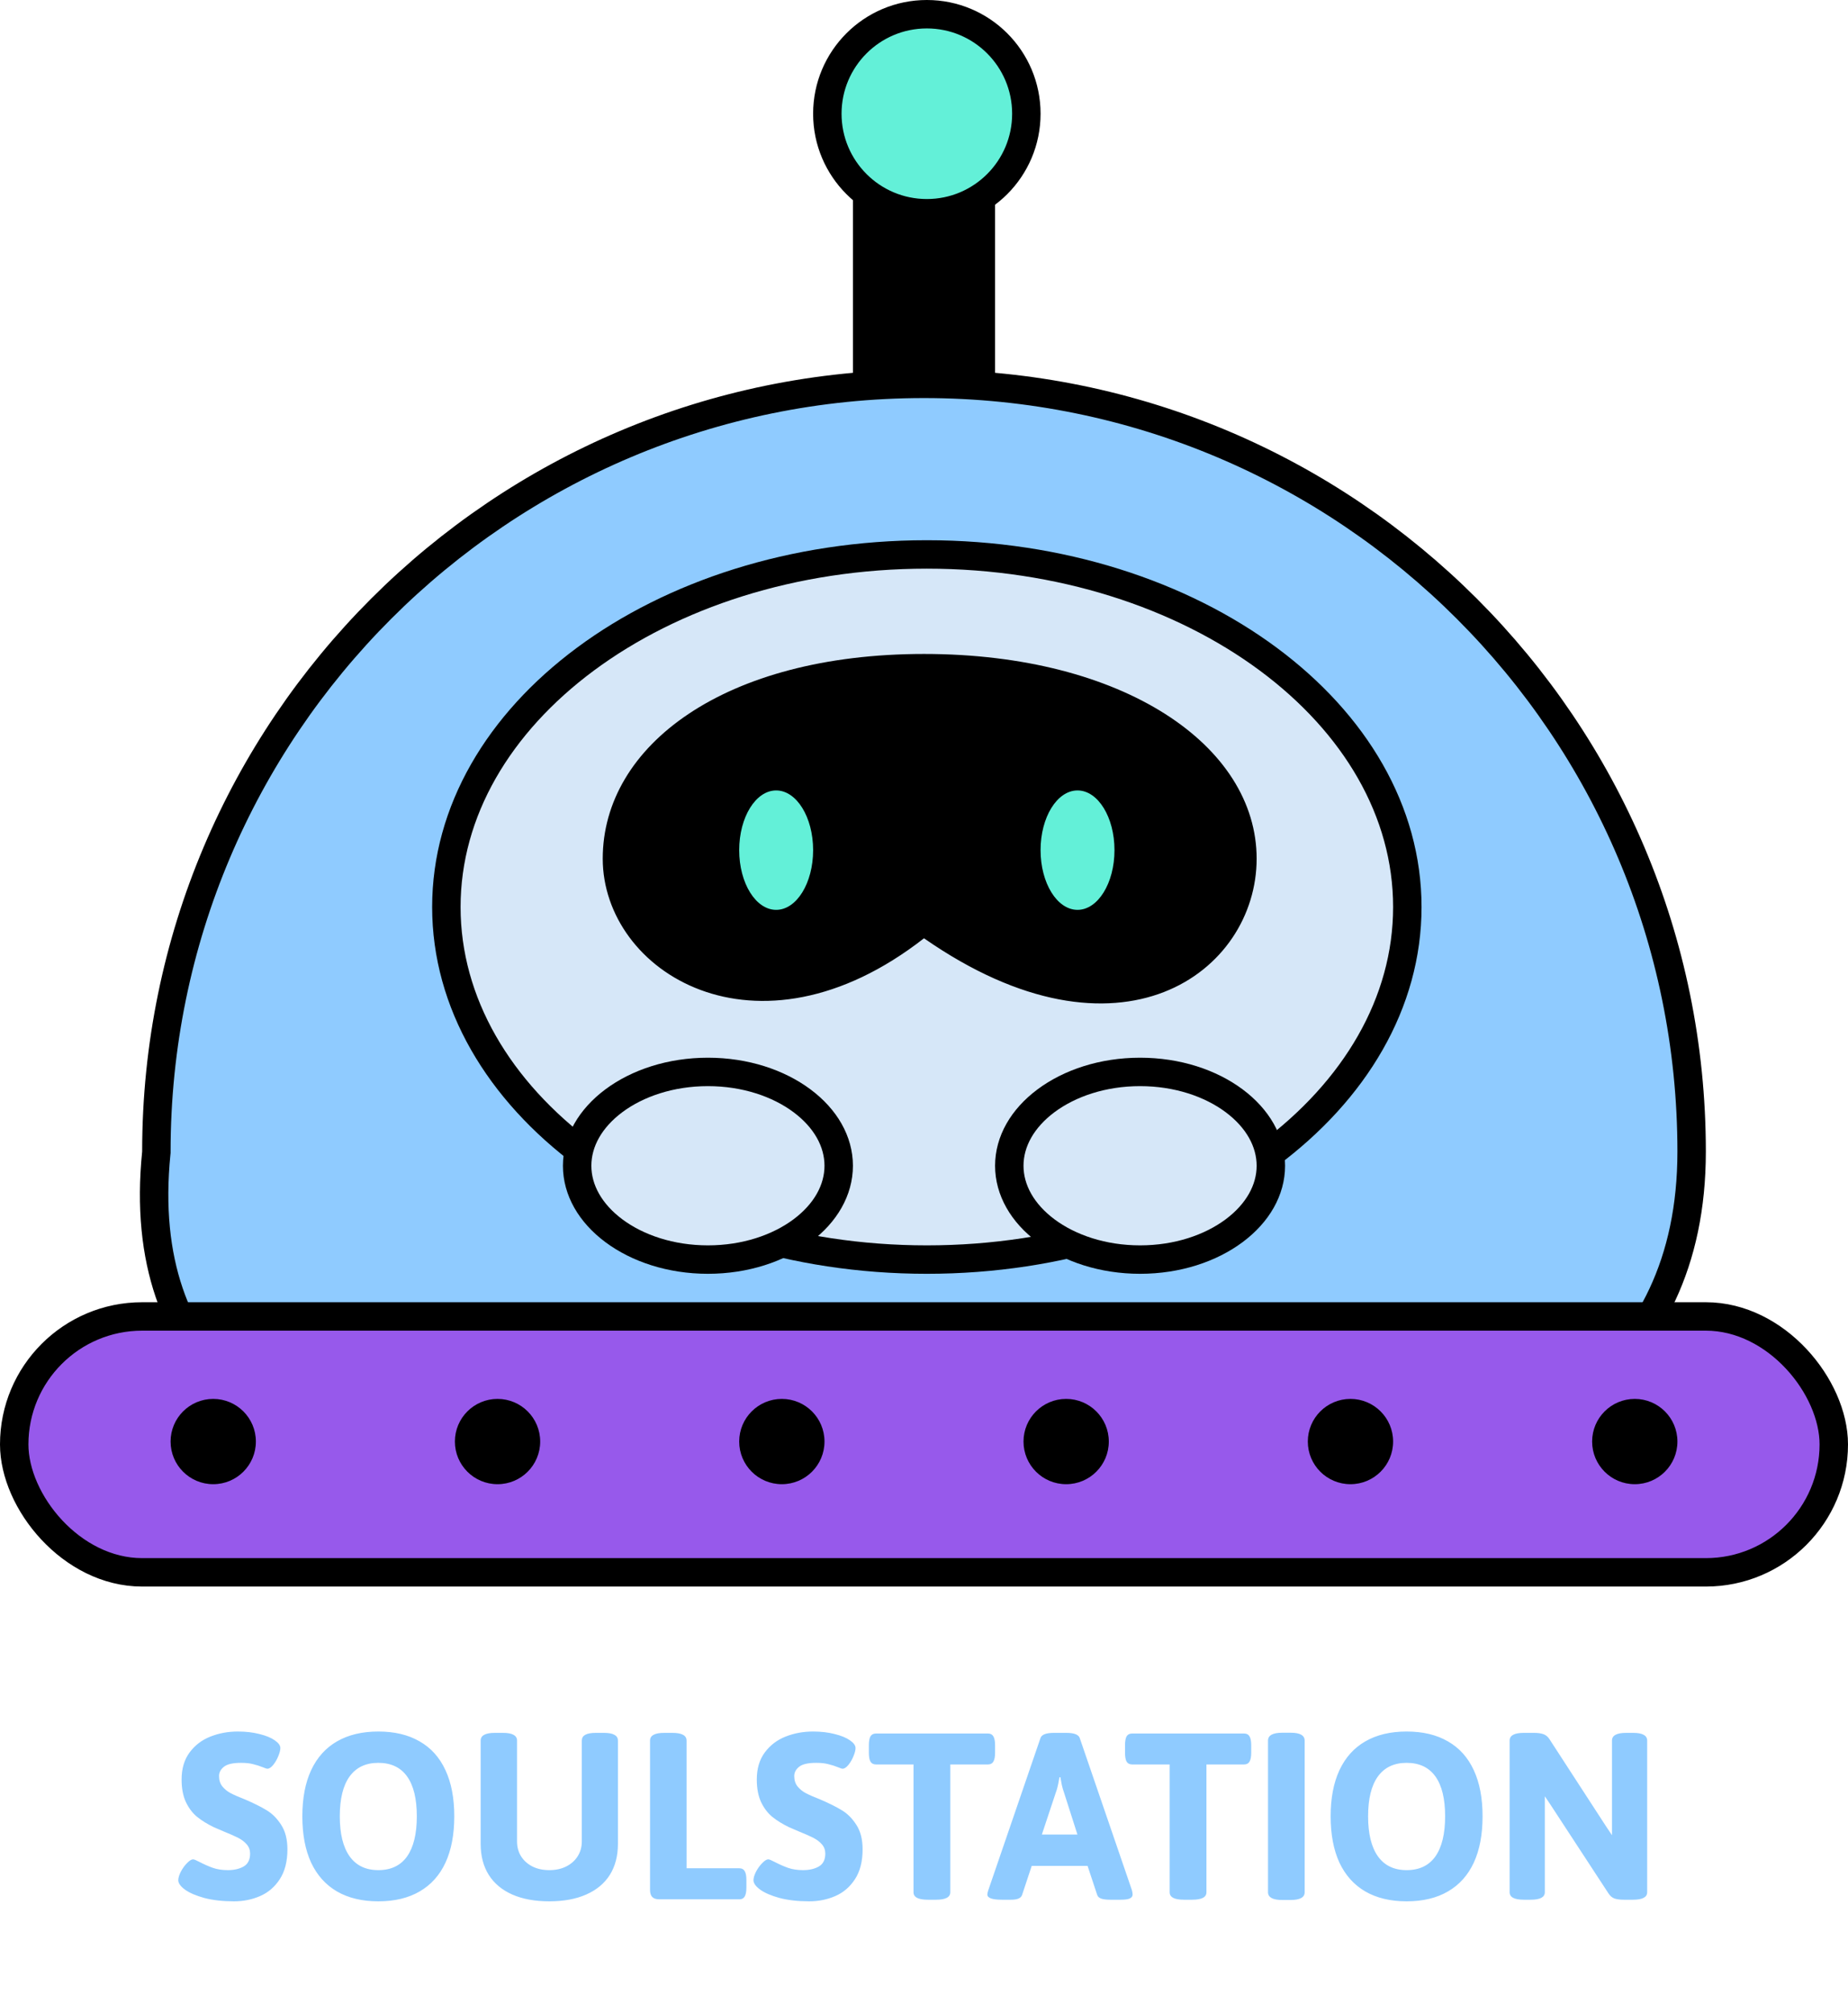 <svg width="325" height="354" viewBox="0 0 325 354" fill="none" xmlns="http://www.w3.org/2000/svg">
<path d="M162.5 67.5C237.058 67.5 297.5 127.942 297.5 202.5C297.5 222.139 290.075 235.681 278.694 245.114C267.205 254.637 251.515 260.106 234.87 263.102C201.469 269.113 165.678 265 154.5 265C143.352 265 109.547 268.609 79.191 262.364C64.061 259.252 50.176 253.748 40.58 244.404C31.097 235.171 25.555 221.949 27.487 202.75L27.5 202.625V202.5C27.5 127.942 87.941 67.5 162.5 67.5Z" fill="#8FCBFF" stroke="black" stroke-width="5"/>
<rect x="2.5" y="231.5" width="320" height="45" rx="22.5" fill="#9759EB" stroke="black" stroke-width="5"/>
<circle cx="37.5" cy="253.5" r="7.5" fill="black"/>
<circle cx="87.5" cy="253.5" r="7.5" fill="black"/>
<circle cx="137.5" cy="253.5" r="7.5" fill="black"/>
<circle cx="187.5" cy="253.5" r="7.5" fill="black"/>
<circle cx="237.5" cy="253.5" r="7.5" fill="black"/>
<circle cx="287.5" cy="253.5" r="7.5" fill="black"/>
<rect x="152.5" y="35.5" width="20" height="30" fill="black" stroke="black" stroke-width="5"/>
<circle cx="163" cy="20" r="17.5" fill="#63F0D8" stroke="black" stroke-width="5"/>
<path d="M163 97.5C186.542 97.5 207.758 104.578 223.029 115.899C238.301 127.222 247.5 142.665 247.5 159.5C247.5 176.335 238.301 191.778 223.029 203.101C207.758 214.422 186.542 221.5 163 221.5C139.458 221.5 118.242 214.422 102.971 203.101C87.699 191.778 78.5 176.335 78.5 159.5C78.5 142.665 87.699 127.222 102.971 115.899C118.242 104.578 139.458 97.5 163 97.5Z" fill="#D6E7F8" stroke="black" stroke-width="5"/>
<path d="M162.5 117.5C179.681 117.5 193.811 121.452 203.56 127.653C213.301 133.85 218.5 142.147 218.5 151C218.5 159.929 213.115 168.492 203.78 172.126C194.479 175.747 180.731 174.637 163.928 162.947L162.415 161.896L160.963 163.028C146.766 174.097 133.539 175.271 124.061 171.738C114.484 168.169 108.5 159.777 108.5 151C108.5 142.057 113.293 133.772 122.488 127.622C131.715 121.451 145.319 117.5 162.5 117.5Z" fill="black" stroke="black" stroke-width="5"/>
<path d="M124.5 188.5C131.057 188.5 136.895 190.483 141.037 193.569C145.179 196.655 147.5 200.724 147.5 205C147.5 209.276 145.179 213.345 141.037 216.431C136.895 219.517 131.057 221.5 124.5 221.5C117.943 221.5 112.105 219.517 107.963 216.431C103.821 213.345 101.5 209.276 101.5 205C101.5 200.724 103.821 196.655 107.963 193.569C112.105 190.483 117.943 188.5 124.5 188.5Z" fill="#D6E7F8" stroke="black" stroke-width="5"/>
<path d="M200.5 188.5C207.057 188.5 212.895 190.483 217.037 193.569C221.179 196.655 223.5 200.724 223.5 205C223.5 209.276 221.179 213.345 217.037 216.431C212.895 219.517 207.057 221.5 200.5 221.5C193.943 221.5 188.105 219.517 183.963 216.431C179.821 213.345 177.5 209.276 177.5 205C177.5 200.724 179.821 196.655 183.963 193.569C188.105 190.483 193.943 188.5 200.5 188.5Z" fill="#D6E7F8" stroke="black" stroke-width="5"/>
<ellipse cx="136.5" cy="149.5" rx="6.5" ry="10.5" fill="#63F0D8"/>
<ellipse cx="189.5" cy="149.5" rx="6.5" ry="10.5" fill="#63F0D8"/>
<path d="M41.148 334.352C39.18 334.352 37.445 334.156 35.945 333.766C34.461 333.359 33.32 332.867 32.523 332.289C31.742 331.711 31.352 331.164 31.352 330.648C31.352 330.242 31.5 329.742 31.797 329.148C32.109 328.555 32.477 328.047 32.898 327.625C33.32 327.188 33.672 326.969 33.953 326.969C34.125 326.969 34.492 327.117 35.055 327.414C35.898 327.852 36.695 328.203 37.445 328.469C38.211 328.734 39.086 328.867 40.07 328.867C41.164 328.867 42.086 328.656 42.836 328.234C43.602 327.797 43.984 327.039 43.984 325.961C43.984 325.336 43.789 324.797 43.398 324.344C43.008 323.891 42.508 323.508 41.898 323.195C41.289 322.883 40.461 322.516 39.414 322.094L37.562 321.297C36.438 320.75 35.469 320.148 34.656 319.492C33.859 318.836 33.203 317.969 32.688 316.891C32.188 315.812 31.938 314.492 31.938 312.93C31.938 311.023 32.406 309.438 33.344 308.172C34.281 306.906 35.5 305.977 37 305.383C38.5 304.789 40.109 304.492 41.828 304.492C43.234 304.492 44.508 304.641 45.648 304.938C46.789 305.219 47.68 305.586 48.32 306.039C48.977 306.492 49.305 306.945 49.305 307.398C49.305 307.773 49.18 308.258 48.93 308.852C48.695 309.43 48.398 309.938 48.039 310.375C47.68 310.812 47.344 311.031 47.031 311.031C46.891 311.031 46.641 310.953 46.281 310.797C45.703 310.562 45.117 310.375 44.523 310.234C43.945 310.078 43.234 310 42.391 310C40.938 310 39.93 310.234 39.367 310.703C38.805 311.156 38.523 311.695 38.523 312.32C38.523 313.039 38.711 313.641 39.086 314.125C39.477 314.609 39.961 315.008 40.539 315.32C41.133 315.633 41.953 315.992 43 316.398C44.578 317.07 45.867 317.711 46.867 318.32C47.867 318.914 48.727 319.773 49.445 320.898C50.18 322.023 50.547 323.461 50.547 325.211C50.547 327.352 50.094 329.109 49.188 330.484C48.297 331.844 47.141 332.828 45.719 333.438C44.312 334.047 42.789 334.352 41.148 334.352ZM66.531 334.352C63.688 334.352 61.266 333.773 59.266 332.617C57.281 331.461 55.766 329.773 54.719 327.555C53.688 325.32 53.172 322.602 53.172 319.398C53.172 316.211 53.688 313.508 54.719 311.289C55.766 309.055 57.281 307.367 59.266 306.227C61.266 305.07 63.688 304.492 66.531 304.492C69.391 304.492 71.812 305.07 73.797 306.227C75.797 307.367 77.312 309.055 78.344 311.289C79.375 313.508 79.891 316.211 79.891 319.398C79.891 322.602 79.375 325.32 78.344 327.555C77.312 329.773 75.797 331.461 73.797 332.617C71.812 333.773 69.391 334.352 66.531 334.352ZM66.531 328.867C68.766 328.867 70.453 328.062 71.594 326.453C72.734 324.828 73.305 322.477 73.305 319.398C73.305 316.32 72.734 313.984 71.594 312.391C70.453 310.797 68.766 310 66.531 310C64.312 310 62.625 310.805 61.469 312.414C60.328 314.008 59.758 316.336 59.758 319.398C59.758 322.477 60.336 324.828 61.492 326.453C62.648 328.062 64.328 328.867 66.531 328.867ZM96.602 334.352C94.07 334.352 91.898 333.953 90.086 333.156C88.289 332.359 86.914 331.211 85.961 329.711C85.008 328.195 84.531 326.375 84.531 324.25V306.086C84.531 305.633 84.734 305.297 85.141 305.078C85.547 304.844 86.18 304.727 87.039 304.727H88.445C89.305 304.727 89.93 304.844 90.32 305.078C90.727 305.297 90.93 305.633 90.93 306.086V323.828C90.93 324.797 91.164 325.664 91.633 326.43C92.117 327.195 92.789 327.797 93.648 328.234C94.508 328.656 95.492 328.867 96.602 328.867C97.711 328.867 98.695 328.656 99.555 328.234C100.43 327.797 101.109 327.195 101.594 326.43C102.078 325.664 102.32 324.797 102.32 323.828V306.086C102.32 305.633 102.516 305.297 102.906 305.078C103.312 304.844 103.945 304.727 104.805 304.727H106.188C107.047 304.727 107.672 304.844 108.062 305.078C108.469 305.297 108.672 305.633 108.672 306.086V324.25C108.672 326.375 108.195 328.195 107.242 329.711C106.289 331.211 104.906 332.359 103.094 333.156C101.297 333.953 99.133 334.352 96.602 334.352ZM115.984 334C115.406 334 114.984 333.867 114.719 333.602C114.453 333.336 114.32 332.914 114.32 332.336V306.086C114.32 305.633 114.523 305.297 114.93 305.078C115.336 304.844 115.969 304.727 116.828 304.727H118.234C119.094 304.727 119.727 304.844 120.133 305.078C120.539 305.297 120.742 305.633 120.742 306.086V328.539H130.023C130.461 328.539 130.773 328.703 130.961 329.031C131.164 329.359 131.266 329.883 131.266 330.602V331.914C131.266 332.648 131.164 333.18 130.961 333.508C130.773 333.836 130.461 334 130.023 334H115.984ZM142.305 334.352C140.336 334.352 138.602 334.156 137.102 333.766C135.617 333.359 134.477 332.867 133.68 332.289C132.898 331.711 132.508 331.164 132.508 330.648C132.508 330.242 132.656 329.742 132.953 329.148C133.266 328.555 133.633 328.047 134.055 327.625C134.477 327.188 134.828 326.969 135.109 326.969C135.281 326.969 135.648 327.117 136.211 327.414C137.055 327.852 137.852 328.203 138.602 328.469C139.367 328.734 140.242 328.867 141.227 328.867C142.32 328.867 143.242 328.656 143.992 328.234C144.758 327.797 145.141 327.039 145.141 325.961C145.141 325.336 144.945 324.797 144.555 324.344C144.164 323.891 143.664 323.508 143.055 323.195C142.445 322.883 141.617 322.516 140.57 322.094L138.719 321.297C137.594 320.75 136.625 320.148 135.812 319.492C135.016 318.836 134.359 317.969 133.844 316.891C133.344 315.812 133.094 314.492 133.094 312.93C133.094 311.023 133.562 309.438 134.5 308.172C135.438 306.906 136.656 305.977 138.156 305.383C139.656 304.789 141.266 304.492 142.984 304.492C144.391 304.492 145.664 304.641 146.805 304.938C147.945 305.219 148.836 305.586 149.477 306.039C150.133 306.492 150.461 306.945 150.461 307.398C150.461 307.773 150.336 308.258 150.086 308.852C149.852 309.43 149.555 309.938 149.195 310.375C148.836 310.812 148.5 311.031 148.188 311.031C148.047 311.031 147.797 310.953 147.438 310.797C146.859 310.562 146.273 310.375 145.68 310.234C145.102 310.078 144.391 310 143.547 310C142.094 310 141.086 310.234 140.523 310.703C139.961 311.156 139.68 311.695 139.68 312.32C139.68 313.039 139.867 313.641 140.242 314.125C140.633 314.609 141.117 315.008 141.695 315.32C142.289 315.633 143.109 315.992 144.156 316.398C145.734 317.07 147.023 317.711 148.023 318.32C149.023 318.914 149.883 319.773 150.602 320.898C151.336 322.023 151.703 323.461 151.703 325.211C151.703 327.352 151.25 329.109 150.344 330.484C149.453 331.844 148.297 332.828 146.875 333.438C145.469 334.047 143.945 334.352 142.305 334.352ZM163.164 334.07C161.492 334.07 160.656 333.633 160.656 332.758V310.281H154.047C153.609 310.281 153.289 310.117 153.086 309.789C152.898 309.461 152.805 308.93 152.805 308.195V306.93C152.805 306.195 152.898 305.664 153.086 305.336C153.289 305.008 153.609 304.844 154.047 304.844H173.758C174.195 304.844 174.508 305.008 174.695 305.336C174.898 305.664 175 306.195 175 306.93V308.195C175 308.93 174.898 309.461 174.695 309.789C174.508 310.117 174.195 310.281 173.758 310.281H167.125V332.758C167.125 333.633 166.289 334.07 164.617 334.07H163.164ZM176.195 334.07C174.492 334.07 173.641 333.766 173.641 333.156C173.641 332.984 173.695 332.734 173.805 332.406L182.992 305.617C183.211 305.023 184 304.727 185.359 304.727H187.516C188.875 304.727 189.664 305.023 189.883 305.617L199.07 332.406C199.148 332.719 199.188 332.969 199.188 333.156C199.188 333.469 199.016 333.703 198.672 333.859C198.344 334 197.82 334.07 197.102 334.07H195.273C194.617 334.07 194.086 334.008 193.68 333.883C193.289 333.742 193.047 333.516 192.953 333.203L191.266 328.117H181.445L179.758 333.203C179.586 333.781 178.945 334.07 177.836 334.07H176.195ZM189.484 322.609L187.117 315.203C186.977 314.828 186.852 314.398 186.742 313.914C186.648 313.43 186.562 312.969 186.484 312.531H186.32L186.227 313.047C186.07 313.969 185.891 314.688 185.688 315.203L183.227 322.609H189.484ZM208.211 334.07C206.539 334.07 205.703 333.633 205.703 332.758V310.281H199.094C198.656 310.281 198.336 310.117 198.133 309.789C197.945 309.461 197.852 308.93 197.852 308.195V306.93C197.852 306.195 197.945 305.664 198.133 305.336C198.336 305.008 198.656 304.844 199.094 304.844H218.805C219.242 304.844 219.555 305.008 219.742 305.336C219.945 305.664 220.047 306.195 220.047 306.93V308.195C220.047 308.93 219.945 309.461 219.742 309.789C219.555 310.117 219.242 310.281 218.805 310.281H212.172V332.758C212.172 333.633 211.336 334.07 209.664 334.07H208.211ZM225.508 334.117C224.664 334.117 224.031 334 223.609 333.766C223.203 333.531 223 333.195 223 332.758V306.086C223 305.164 223.836 304.703 225.508 304.703H226.961C227.82 304.703 228.445 304.82 228.836 305.055C229.242 305.289 229.445 305.633 229.445 306.086V332.758C229.445 333.664 228.617 334.117 226.961 334.117H225.508ZM247.375 334.352C244.531 334.352 242.109 333.773 240.109 332.617C238.125 331.461 236.609 329.773 235.562 327.555C234.531 325.32 234.016 322.602 234.016 319.398C234.016 316.211 234.531 313.508 235.562 311.289C236.609 309.055 238.125 307.367 240.109 306.227C242.109 305.07 244.531 304.492 247.375 304.492C250.234 304.492 252.656 305.07 254.641 306.227C256.641 307.367 258.156 309.055 259.188 311.289C260.219 313.508 260.734 316.211 260.734 319.398C260.734 322.602 260.219 325.32 259.188 327.555C258.156 329.773 256.641 331.461 254.641 332.617C252.656 333.773 250.234 334.352 247.375 334.352ZM247.375 328.867C249.609 328.867 251.297 328.062 252.438 326.453C253.578 324.828 254.148 322.477 254.148 319.398C254.148 316.32 253.578 313.984 252.438 312.391C251.297 310.797 249.609 310 247.375 310C245.156 310 243.469 310.805 242.312 312.414C241.172 314.008 240.602 316.336 240.602 319.398C240.602 322.477 241.18 324.828 242.336 326.453C243.492 328.062 245.172 328.867 247.375 328.867ZM268 334.07C266.328 334.07 265.492 333.633 265.492 332.758V306.086C265.492 305.633 265.695 305.297 266.102 305.078C266.508 304.844 267.141 304.727 268 304.727H269.781C270.453 304.727 271.008 304.805 271.445 304.961C271.883 305.117 272.242 305.422 272.523 305.875L282.367 321.039L283.492 322.727V306.086C283.492 305.633 283.695 305.297 284.102 305.078C284.508 304.844 285.141 304.727 286 304.727H287.195C288.055 304.727 288.68 304.844 289.07 305.078C289.477 305.297 289.68 305.633 289.68 306.086V332.758C289.68 333.633 288.852 334.07 287.195 334.07H285.602C284.914 334.07 284.359 334 283.938 333.859C283.516 333.703 283.164 333.406 282.883 332.969L272.57 317.195L271.68 315.883V332.758C271.68 333.633 270.852 334.07 269.195 334.07H268Z" fill="#8FCBFF"/>
</svg>
